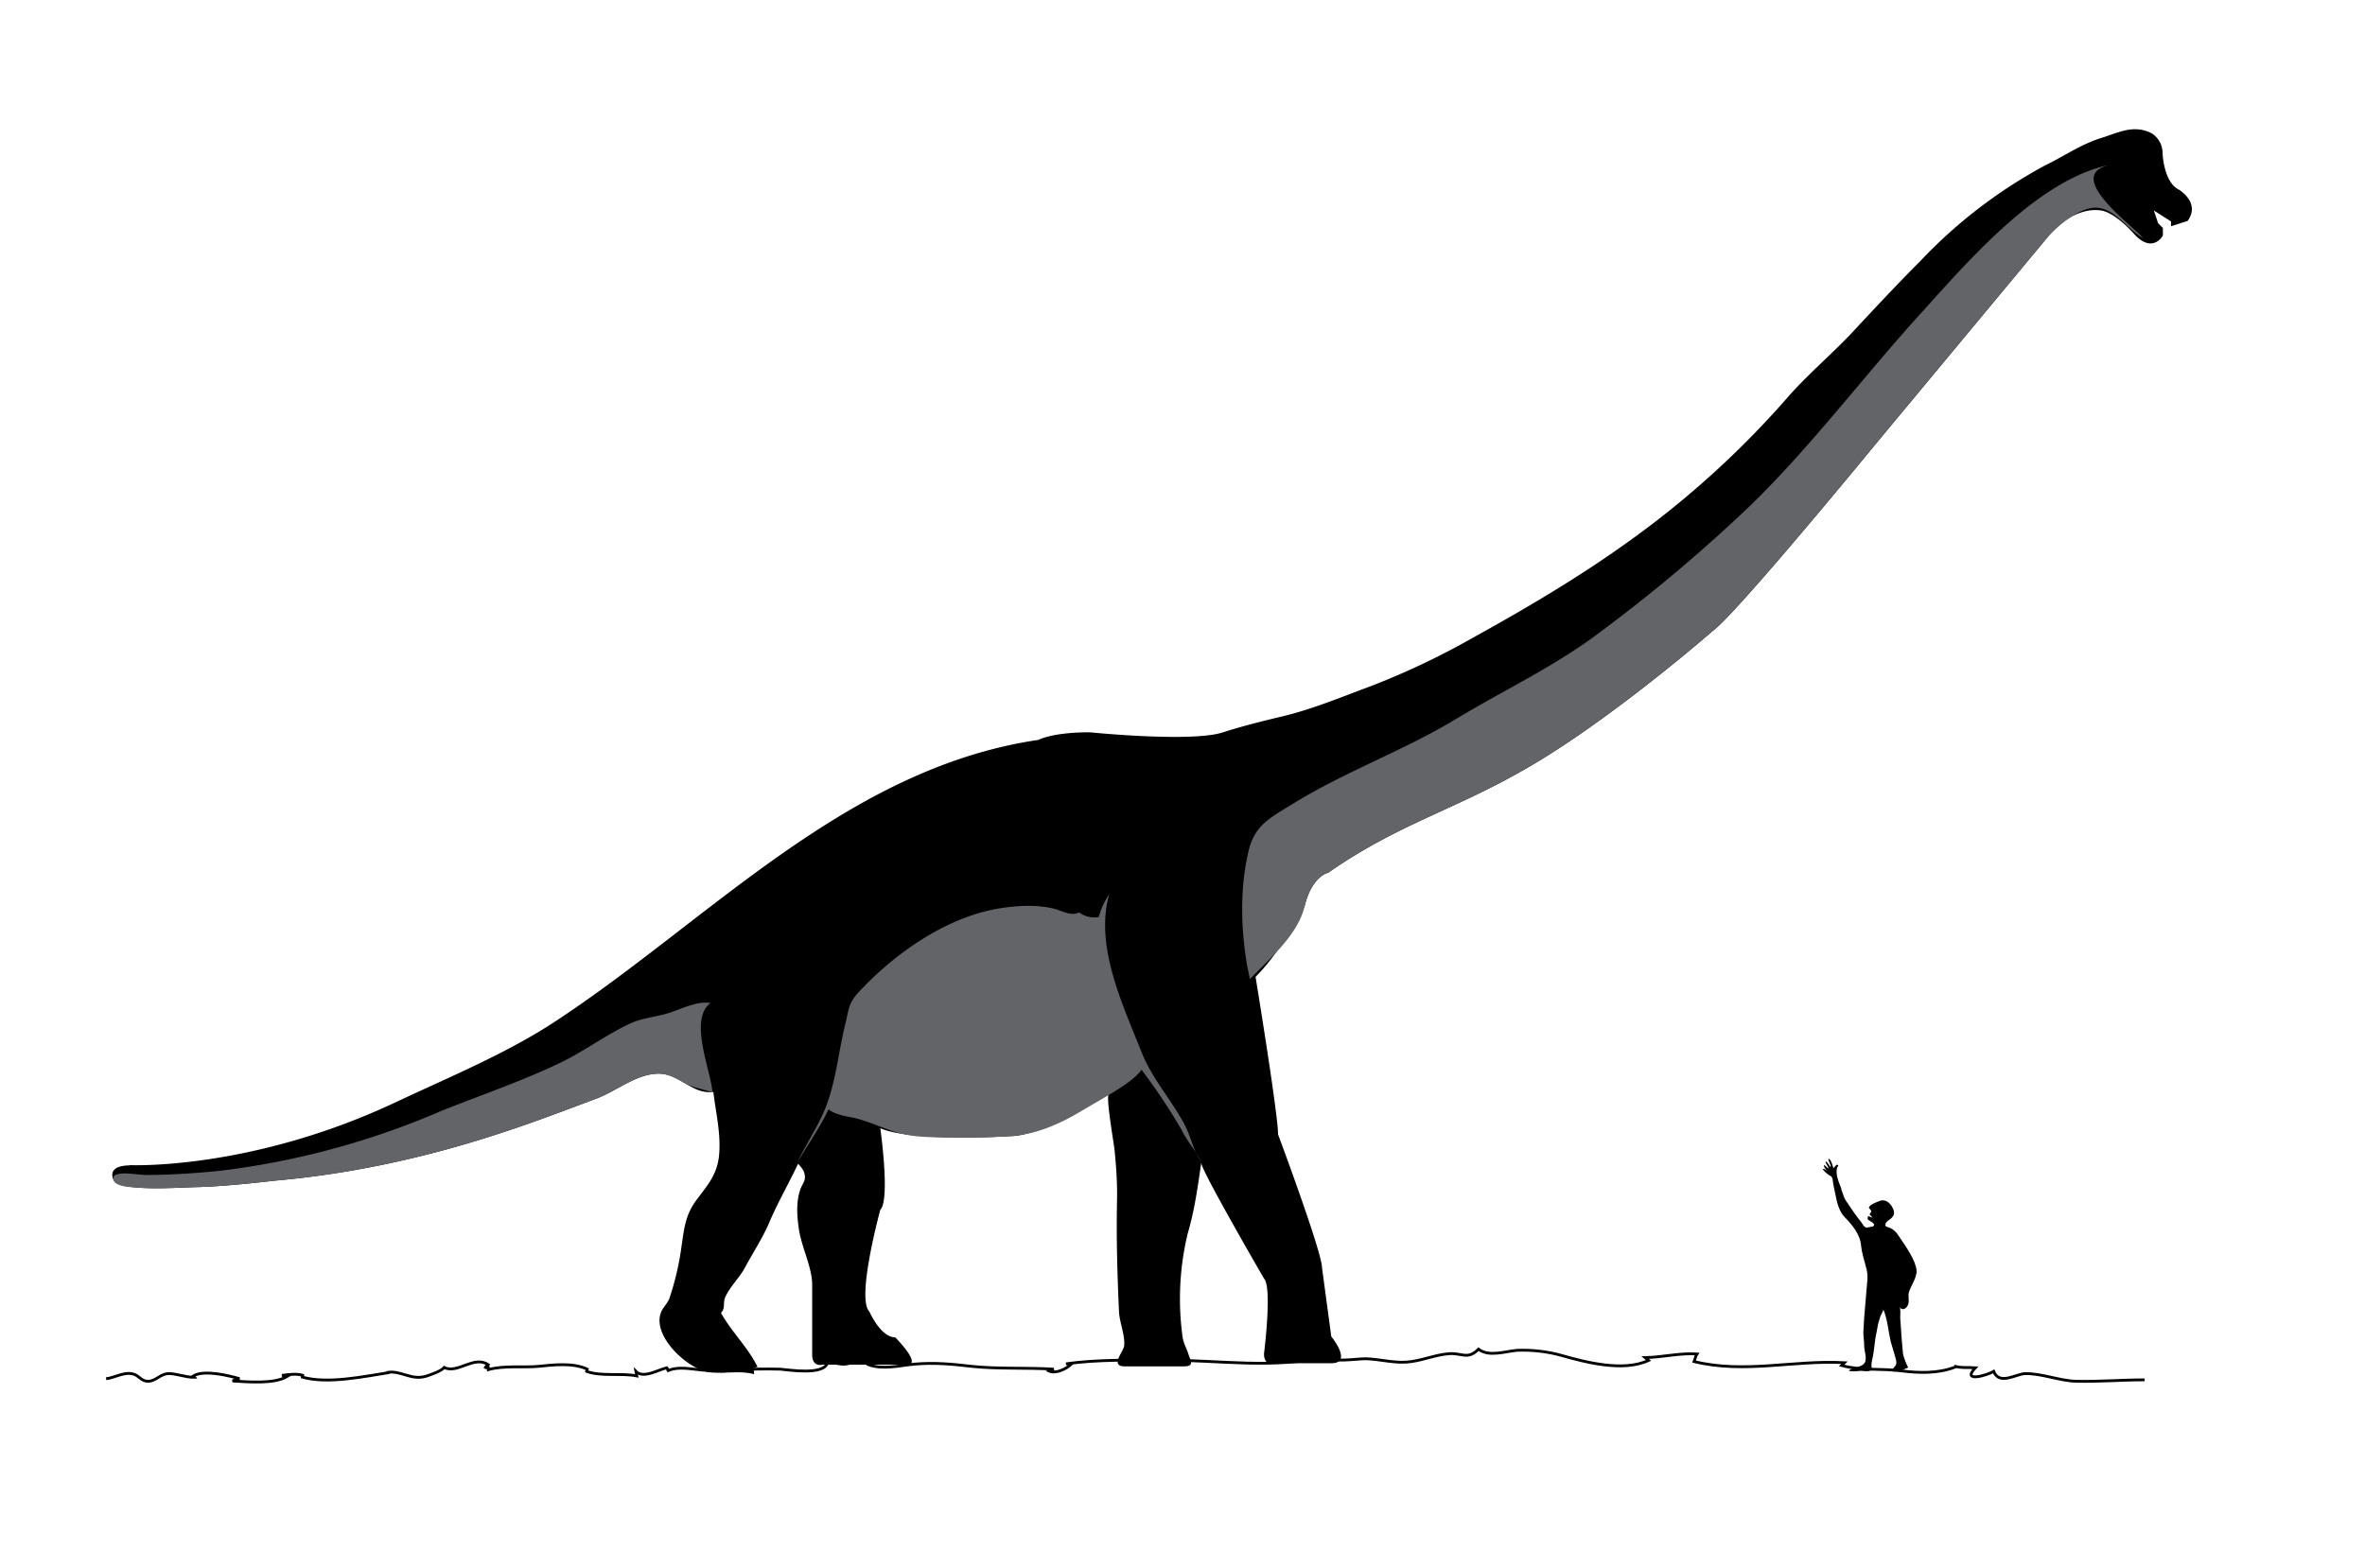 <svg xmlns="http://www.w3.org/2000/svg" viewBox="0 0 840.1 557">
  <!-- from https://commons.wikimedia.org/wiki/File:Sauroposeidon_dinosaur.svg -->
  <path d="M46 414s43 2 94.9-22.5c18.7-8.8 39.1-17.2 56.4-28.6 54.4-35.7 103.4-90 171.6-100 0 0 4.8-2.7 18.2-2.7 0 0 36.3 3.7 47.4 0 6.5-2.1 13.7-3.9 20.4-5.5 11.1-2.6 21-6.8 31.8-10.8a271 271 0 0036.7-17.4c21-11.6 41.8-24 61-38.4a328.2 328.2 0 0050.6-46.9c7-8 15.3-15 22.7-22.8 8-8.6 16-17.2 24.3-25.5a175.2 175.2 0 0144.6-34.2c7-3.4 12.5-7.4 19.9-9.7 5.8-1.8 11.2-4.8 17.5-1.8 0 0 4.2 2 4.2 7.4 0 0 .4 10.2 5.8 12.8 0 0 7.8 4.6 3.1 11.1l-5.9 1.9v-1.7l-6.1-3.9 1.5 4.5 1.7 1.7v2.7s-3.4 6.3-9.7 0c0 0-7.6-9-13.2-9 0 0-9.4-1.5-18.5 10.1l-60.4 72.7s-49.4 60.3-58 66.6c0 0-31.8 27.8-60.7 45.6-29 17.8-49.3 21.8-76 40.4 0 0-5.8 1.1-8.4 12 0 0-8.2 15.9-17.4 25 0 0 8 48.8 8 56 0 0 15.6 41.8 15.6 47.3l3.3 24.5s7.8 9.5 0 9.5h-20.6s-3.3 1-3.3-3.4c0 0 3-23.6 0-26.7 0 0-22.3-38.4-22.3-41.1-1.2 8.4-2.4 17-4.8 25.1a99.2 99.2 0 00-2 35.4c.3 3.6 1.4 4.7 2.3 7.6.7 2.2 2.2 4.2-1.6 4.2h-21.1c-5.3 0-.5-5.1-.2-7.2.5-3.3-1.6-8.5-1.8-12-.6-13.4-1-26.7-.7-40.1.1-6-.3-11.7-.9-17.7-.2-2.1-3.2-19-2-19.8 0 0-23.3 15-35 15 0 0-34.5 2.2-46.2-2.8 0 0 3.6 25.3 0 29 0 0-8.6 31.4-3.9 36.1 0 0 4 9.2 9.2 9.2 0 0 9.7 9.7 4.2 9.7h-30s-3.7 1.1-3.7-3.6v-24.8c0-6.3-4-13.8-4.8-20.3-.6-4.4-.9-9 .5-13.3.8-2.5 2.3-3.2 1.5-6.1-.3-1.2-1.4-2.4-2.2-3.3-3.2 6.8-7 13.4-10 20.3-2.3 5.7-6.3 11.7-9.2 17.2-2 3.4-5.3 6.6-6.8 10.2-.7 2 .2 3.7-1.4 5.3 3.7 6.7 9.5 12.1 13 19.2l-1.5.4c.3.7.2 1.5.3 2.2-4.9-1.4-11-.1-15.9-.7-7.6-1-20.2-12.6-17.3-21 .5-1.7 2.4-3.4 3.1-5.3a98.5 98.5 0 004.3-18.5c.9-6.1 1.3-10.8 5-16 3.9-5.3 7.5-9 8.3-16 .8-7.7-1.1-15.2-2-22.8-7.7.9-11.6-6.3-19.2-6.5-8-.1-15 6.1-22.2 8.8-11.2 4.2-22.4 8.5-33.8 12.2-26 8.6-53.1 14.6-80.4 17-9 1-18.2 2-27.3 2.3-4.4 0-27.5 1.8-30-2.2 0 0-3.3-5.4 5.5-5.5z"/>
  <path fill="none" stroke="#000" d="M37.7 489.9c3.2-.4 6.3-2.5 9.5-1.7 2.3.5 2.9 2.8 5.8 2.6 2.4-.3 4-2.4 6.4-2.7 2.4-.3 6.7 1.4 9.7 1.3l-.4-.5c3.8-2.3 12.7-.1 16.4 1-.9.1-2 .6-2.5.8 5.4.3 14.7 1.2 19.4-1.6l-1.8-.4c2.6-.3 5-.7 7.4 0 0 .3-.4.3-.3.6 9 2.6 22-.2 31-1.6h-.9c5-1 8.7 3.1 14.3 1.2 1.7-.6 5-1.7 6.1-3 4.7 2.4 10.6-4.4 15.6-1-.4.4-.8.6-1 1 .4.3.8-.3 1-.3.2.2-.1.8 0 1.1 5.3-1.6 13-.7 17.9-1.2 5-.5 12.2-1.4 17.3 1l-.2.8c5.2 1.9 12.3.5 17.8 1.6l-.3-1.6c2.6 2.7 7.9-.6 11-1.3.2.2.2.7.4 1 5.8-2.4 12.9 1.3 19-.6l.3 1.2c-.7-1.3 19-1.2 20.5-1.1 2.9.2 15.7 2.4 16.9-2.4 2.4 0 4.4.8 6.3.6 3-.2 5.6-3 8.7-.5l-.5.7c5.2 1.9 11 .3 16.5-.2 7-.6 13.3 0 20.1.8 9.4 1 19.6.4 29.2 1l-1.6.7c2.3 1 6-.7 7.9-2.5l-1.9-.1c11.3-1.6 24.2-1.3 35.7-1.3 18.4 0 38.5 3.2 56.6-1.3 1.3 2.3 11 .8 14 .8 4.9.1 9.6 1.5 14.5 1.2 5.2-.3 10-2.6 15.3-3 4.6-.3 6.5 2.3 10.4-1.6 3.7 2.9 9.7.7 13.8.4 5.1-.2 10.6.4 15.6 1.8 8.5 2.4 21.9 6 31 1.8l-1.2-1c6-.1 12.2-1.7 18.4-1.3-.5.7-.7 2-1 2.7 18 4.4 35.3-.6 53.4.4l-1 1c6.9 1.9 14.3 1 21.2 1.9 6.1.8 13 1 19-1.3 0-.2 0-.3-.2-.4 2.5.8 5 .4 7.5.6-5.1 5.4 4.2 2.7 6.5 1.3 2 5 7.8 1 11 .8 5.9-.2 12.1 2.5 18.2 2.7 8.1.2 16.2-.5 24.4-.5"/>
  <path d="M654 422.4l.6 1.7c.4 1.3.7 2 1.5 3.1 1.6 2.4 3.2 4.8 5 7 .6.8 1 1.9 2 2l2.2-.4c1-.6 0-1.3-.6-1.7-1-.7-1.6-.5-1.1-2l1.6.6-1.1-1.2c.1-.3.7-.8.6-1.2 0-.3-.4-.4-.4-.6 0-.3-.5-.2-.4-.7.2-1 4-2.5 4.8-2.5 1.8 0 3 1.4 3.7 2.9.8 1.6.4 2.8-1 3.8-.6.4-1.4 1-1.6 1.6-.3 1.2.5 1.1 1.3 1.4 1.8.7 2.8 2 3.8 3.6 2 3 5.6 8 5.9 11.6.2 2.7-2.2 5.6-2.8 8.1-.2 1.2.2 2.5-.1 3.7-.3 1.5-2.1 2.9-3.1 1.2.4.7.2 3 .2 3.9l.3 4.2c.1 2.9.5 5.8.7 8.6 0 .5 1.6 5 1.9 4.7-.5.6-5.7 2.2-5.7 1.3 0-1 1-1.4 1.3-2.2.3-.8 0-1.7-.2-2.5l-1.7-5.8c-.8-3.5-1.2-8.2-2.6-11.3.1.3-.9 2-1 2.3l-.8 2.6-1 5.2-.7 5.4c-.2 1.6-.8 3-.7 4.7l.2 1c-.2.4-.4.4-.9.6-1 .3-2.2 0-3.2 0-1 .1-3.4.4-4.2-.1 1.5-1.2 3.7-1 5.2-2.2 1.8-1.5.2-4.8.3-6.8 0-1.5-.3-3-.3-4.6l.3-5.2 1-11.9c.2-1.8.3-3.2-.1-5.1-.7-2.9-1.7-5.7-2-8.6-.3-4-3.2-7.4-5.8-10.1-2-2-2.8-5.3-3.3-8-.4-1.8-.8-3.6-1-5.4-.3-1.2-.5-1.1-1.4-1.6-.2-.1-2.5-2-2-2.1.5-.2.8.3 1.3.5-.4-.5-1.2-1.3-.9-2 .5.4 1 1 1.5 1.3 0-.9-1-1.5-1-2.5.8.2 1.1 1.4 1.8 2 .2-1-.9-2-.8-3 1.1.3 1.4 2.6 1.8 3.4.4-.5.8-1 1.3-1.3.8.5.2.6 0 1-.7 2.6.6 5.2 1.5 7.6z"/>
  <path fill="#636467" d="M45.8 417l5.6.5c9.2 0 18.6-.6 27.7-1.6a284 284 0 0078-21.3c14.3-5.7 29.1-10.7 43-17.5 8-4 15.4-9.5 23.7-13.4 4.3-2 9-2.3 13.6-3.7 4.5-1.4 10.1-4.4 15-3.6-7.9 5.8.2 24.2.7 31.8-3.4-1.3-6.3-1.5-9.6-3.2-3-1.5-5.7-3.4-9.3-3.5-8-.1-15 6.1-22.2 8.8-11.2 4.2-22.4 8.5-33.8 12.2-26 8.6-53.1 14.6-80.3 17-9.1 1-18.2 2-27.4 2.3-7.2.1-14.5.8-21.7.2-2-.2-7-.2-8.2-2.2-1.5-2.6 1.8-3 5.2-2.8zM283.1 413.3c3.3-7 7.9-13.6 10.5-20.6 3.4-9.1 4.4-19.7 6.7-29 1.2-4.7 1-7 4.3-10.7 13.2-14.4 32.6-28 52.3-30.5 6-.8 11.7-1 17.6.4 2.6.7 6.2 2.8 8.8 1.3 2 1.5 4.3 2 7 1.7a26 26 0 013.7-8.1c-5.2 18.5 4.9 39.3 11.6 56.3 1.3 3.2 3 6.3 4.8 9.2 3.3 5.2 6.9 10 9.9 15.4 1.7 3 2.6 6 3.8 9.2 1 2.7 3 5 3.6 7.7-1.3-5.2-5.8-9.4-8-14.2a221 221 0 00-14.2-21.3c-2.4 3.4-7.9 6.7-11.5 8.9l-8.9 5.2c-8 4.9-16.7 8.9-26.2 9.5-7 .5-14 .6-21 .5-5.3-.1-11.2 0-16.5-1.1-6.2-1.3-11.9-4.5-18.1-5.9-3.4-.7-6.4-1.1-9-3-3.1 6.6-7.6 12.8-11.2 19.1zM726.9 84.8l-60.4 72.7s-49.4 60.3-58 66.6c0 0-31.8 27.8-60.7 45.6-29 17.8-49.3 21.8-76 40.4 0 0-5.8 1.1-8.4 12-2.4 10.2-12.6 18.7-19.4 25.8l-1-4.8c-2.2-13-2.6-27.2.4-40.2 2.1-9.5 7.2-12 16.2-17.5 18.4-11.3 39-18.7 57.4-29.8 17.2-10.4 35.7-19 51.8-31.3a563.3 563.3 0 0053.3-45c21.9-21.4 40.2-46 60.8-68.6 16.3-18 41.7-47.7 67.4-52.3-18.2 3.3 6.6 21.2 11 26.2-5.5-3-10-10.6-16.7-10.8-6-.2-14 6.7-17.7 11z"/>
</svg>
